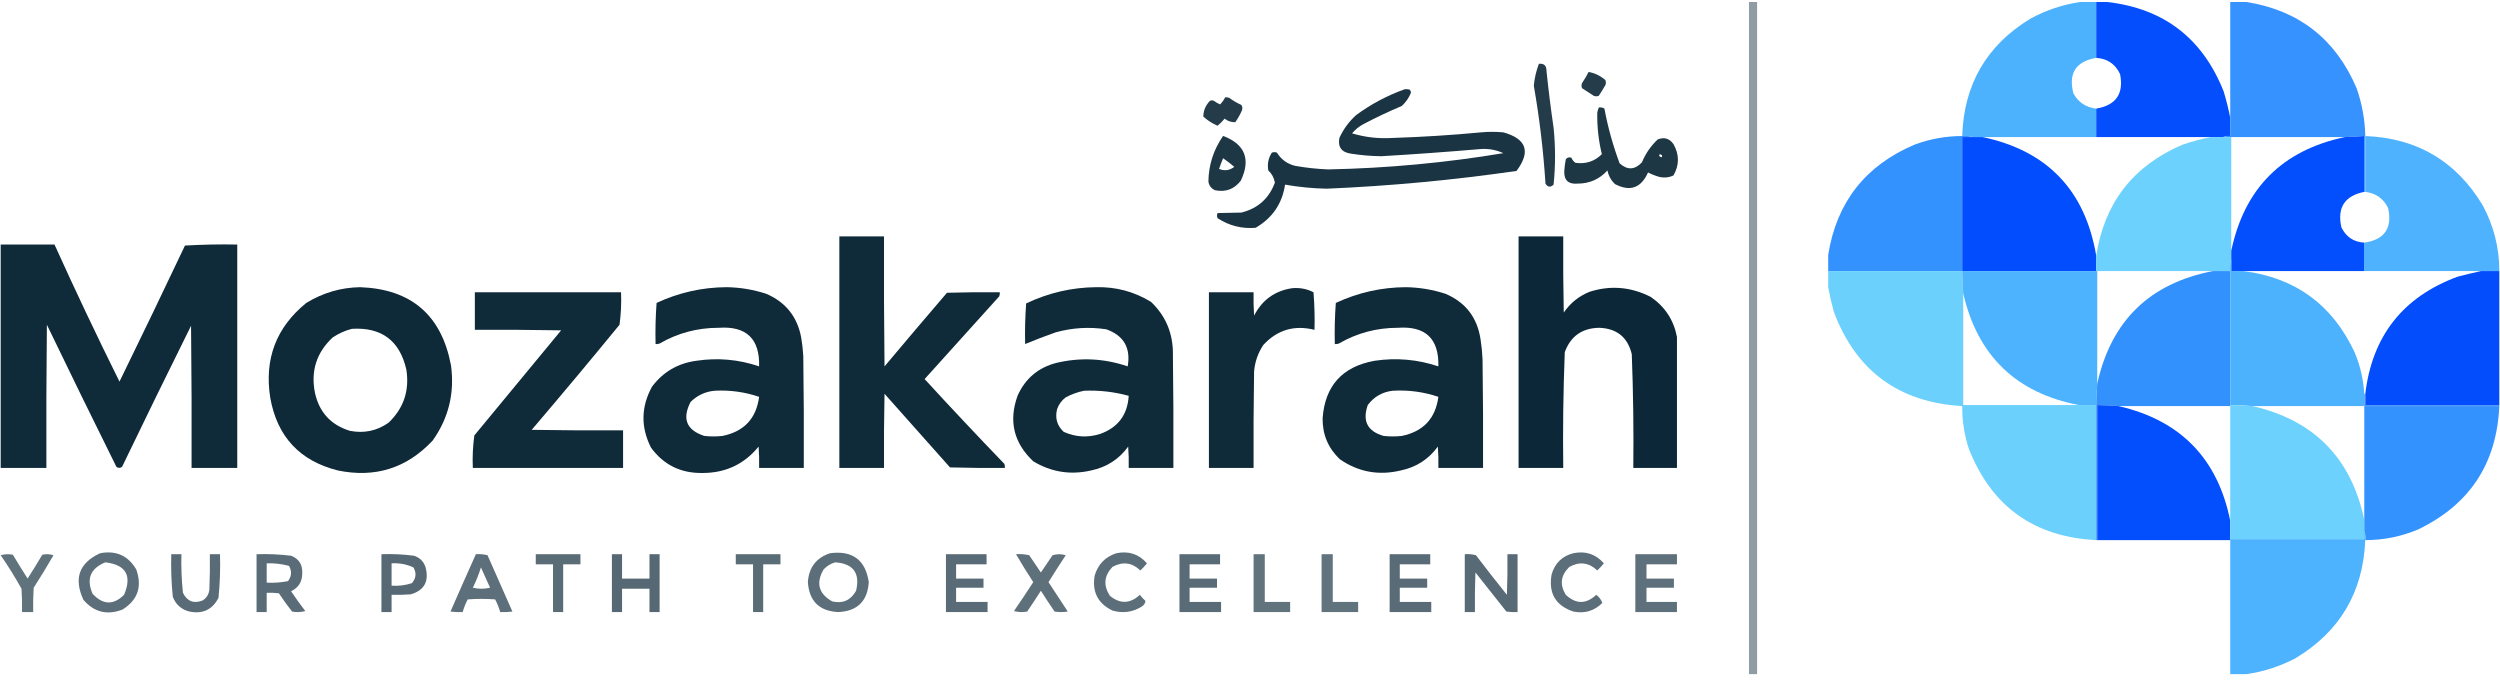 <svg width="305" height="83" viewBox="0 0 305 83" fill="none" xmlns="http://www.w3.org/2000/svg">
<path opacity="0.887" fill-rule="evenodd" clip-rule="evenodd" d="M187.743 7.786C188.371 7.713 188.68 8.002 188.672 8.653C188.912 10.971 189.202 13.284 189.539 15.589C189.775 17.903 189.775 20.215 189.539 22.526C189.147 22.885 188.818 22.844 188.548 22.402C188.291 18.392 187.817 14.408 187.123 10.449C187.212 9.53 187.418 8.642 187.743 7.786Z" fill="#092434"/>
<path opacity="0.879" fill-rule="evenodd" clip-rule="evenodd" d="M193.813 8.776C194.574 8.92 195.256 9.25 195.856 9.767C195.939 9.974 195.939 10.18 195.856 10.386C195.604 10.83 195.335 11.264 195.051 11.687C194.845 11.77 194.639 11.77 194.432 11.687C193.958 11.377 193.482 11.068 193.008 10.758C192.925 10.552 192.925 10.345 193.008 10.139C193.304 9.699 193.572 9.244 193.813 8.776Z" fill="#092434"/>
<path opacity="0.923" fill-rule="evenodd" clip-rule="evenodd" d="M171.393 10.883C171.604 10.863 171.81 10.883 172.012 10.945C172.084 11.055 172.125 11.179 172.136 11.316C171.89 11.931 171.518 12.468 171.021 12.927C169.422 13.602 167.853 14.345 166.314 15.156C165.787 15.44 165.333 15.812 164.952 16.271C166.567 16.753 168.218 16.939 169.907 16.828C173.505 16.714 177.097 16.486 180.683 16.147C181.591 16.064 182.5 16.064 183.408 16.147C186.238 16.935 186.775 18.504 185.018 20.854C177.332 21.967 169.612 22.69 161.855 23.022C160.147 22.986 158.454 22.821 156.777 22.526C156.431 24.845 155.233 26.6 153.185 27.791C151.501 27.931 149.952 27.539 148.54 26.614C148.457 26.407 148.457 26.201 148.54 25.994C149.499 25.975 150.469 25.954 151.45 25.933C153.458 25.431 154.821 24.213 155.538 22.278C155.432 21.695 155.164 21.199 154.733 20.792C154.593 20.01 154.737 19.288 155.166 18.624C155.373 18.542 155.579 18.542 155.786 18.624C156.305 19.463 157.048 20 158.015 20.235C159.348 20.469 160.69 20.614 162.041 20.668C169.21 20.525 176.333 19.864 183.408 18.686C182.506 18.271 181.556 18.106 180.559 18.191C176.558 18.532 172.554 18.821 168.544 19.058C167.298 19.045 166.059 18.942 164.828 18.748C163.674 18.587 163.199 17.947 163.404 16.828C163.893 15.76 164.574 14.831 165.447 14.041C167.276 12.694 169.258 11.641 171.393 10.883Z" fill="#092434"/>
<path opacity="0.889" fill-rule="evenodd" clip-rule="evenodd" d="M149.468 11.874C149.638 11.854 149.803 11.875 149.964 11.936C150.429 12.278 150.925 12.567 151.45 12.803C151.583 13.016 151.604 13.243 151.512 13.484C151.29 13.984 151.022 14.459 150.707 14.908C150.226 14.927 149.793 14.783 149.406 14.475C149.144 14.797 148.855 15.086 148.539 15.342C147.9 15.064 147.322 14.692 146.805 14.227C146.812 13.488 147.081 12.848 147.61 12.307C147.775 12.225 147.94 12.225 148.106 12.307C148.337 12.476 148.585 12.621 148.849 12.741C149.102 12.487 149.309 12.198 149.468 11.874Z" fill="#092434"/>
<path opacity="0.914" fill-rule="evenodd" clip-rule="evenodd" d="M195.054 13.112C195.298 13.082 195.524 13.124 195.735 13.236C196.162 15.521 196.782 17.751 197.593 19.925C198.538 20.777 199.446 20.736 200.318 19.801C200.759 18.732 201.4 17.803 202.238 17.014C203.021 16.697 203.661 16.882 204.158 17.571C204.891 18.863 204.891 20.142 204.158 21.411C203.629 21.658 203.072 21.72 202.486 21.597C201.989 21.459 201.515 21.273 201.061 21.04C200.213 22.941 198.871 23.416 197.036 22.464C196.549 22.007 196.239 21.45 196.107 20.792C195.143 21.864 193.925 22.401 192.453 22.402C191.327 22.494 190.79 21.978 190.842 20.854C190.871 20.375 190.933 19.9 191.028 19.429C191.21 19.203 191.437 19.141 191.709 19.244C191.816 19.5 191.982 19.706 192.205 19.863C193.467 20.041 194.541 19.69 195.425 18.81C195.02 17.137 194.835 15.444 194.868 13.731C194.911 13.515 194.973 13.309 195.054 13.112ZM202.486 18.81C202.752 18.862 202.834 18.985 202.734 19.182C202.44 19.133 202.357 19.009 202.486 18.81Z" fill="#092434"/>
<path opacity="0.914" fill-rule="evenodd" clip-rule="evenodd" d="M149.221 16.58C151.891 17.599 152.614 19.416 151.388 22.03C150.584 23.083 149.531 23.475 148.23 23.207C147.771 22.997 147.502 22.646 147.425 22.154C147.454 20.113 148.053 18.255 149.221 16.58ZM149.221 19.305C149.69 19.63 150.144 19.98 150.583 20.358C150.002 20.797 149.382 20.88 148.725 20.606C148.873 20.166 149.038 19.733 149.221 19.305Z" fill="#092434"/>
<path opacity="0.971" fill-rule="evenodd" clip-rule="evenodd" d="M102.4 28.843C104.217 28.843 106.033 28.843 107.85 28.843C107.829 34.128 107.85 39.413 107.912 44.698C110.436 41.693 112.975 38.7 115.53 35.718C117.676 35.656 119.823 35.635 121.971 35.656C121.99 35.826 121.969 35.991 121.909 36.151C118.874 39.516 115.839 42.881 112.804 46.246C116 49.731 119.242 53.179 122.528 56.589C122.589 56.749 122.61 56.915 122.59 57.085C120.36 57.105 118.131 57.085 115.901 57.023C113.238 54.029 110.575 51.036 107.912 48.042C107.85 51.056 107.829 54.07 107.85 57.085C106.033 57.085 104.217 57.085 102.4 57.085C102.4 47.671 102.4 38.257 102.4 28.843Z" fill="#092434"/>
<path opacity="0.981" fill-rule="evenodd" clip-rule="evenodd" d="M204.589 41.106C204.589 46.432 204.589 51.758 204.589 57.085C202.814 57.085 201.038 57.085 199.263 57.085C199.316 52.458 199.254 47.833 199.077 43.212C198.579 41.146 197.258 40.073 195.114 39.991C193.019 40.024 191.614 41.015 190.902 42.964C190.719 47.665 190.657 52.372 190.716 57.085C188.899 57.085 187.083 57.085 185.266 57.085C185.266 47.671 185.266 38.257 185.266 28.843C187.083 28.843 188.899 28.843 190.716 28.843C190.695 31.94 190.716 35.037 190.778 38.133C191.568 36.973 192.621 36.126 193.937 35.594C196.486 34.788 198.963 34.994 201.369 36.213C203.118 37.404 204.191 39.034 204.589 41.106Z" fill="#092434"/>
<path opacity="0.971" fill-rule="evenodd" clip-rule="evenodd" d="M0.084 29.834C2.273 29.834 4.461 29.834 6.649 29.834C9.19 35.453 11.833 41.027 14.577 46.556C17.272 41.042 19.935 35.51 22.566 29.958C24.683 29.835 26.81 29.794 28.945 29.834C28.945 38.917 28.945 48.001 28.945 57.085C27.087 57.085 25.23 57.085 23.372 57.085C23.392 51.304 23.372 45.524 23.309 39.743C20.468 45.467 17.66 51.206 14.887 56.961C14.662 57.117 14.434 57.117 14.205 56.961C11.343 51.196 8.515 45.415 5.72 39.62C5.658 45.441 5.638 51.263 5.658 57.085C3.8 57.085 1.942 57.085 0.084 57.085C0.084 48.001 0.084 38.917 0.084 29.834Z" fill="#092434"/>
<path opacity="0.973" fill-rule="evenodd" clip-rule="evenodd" d="M43.935 35.037C50.171 35.266 53.866 38.445 55.021 44.574C55.48 47.94 54.737 50.995 52.791 53.74C49.635 57.118 45.774 58.336 41.209 57.395C36.565 56.222 33.818 53.27 32.972 48.538C32.224 43.8 33.69 39.94 37.37 36.957C39.397 35.717 41.586 35.077 43.935 35.037ZM42.944 40.115C46.549 39.902 48.759 41.554 49.571 45.07C49.979 47.632 49.256 49.8 47.403 51.573C45.986 52.566 44.416 52.897 42.696 52.564C40.372 51.851 38.948 50.302 38.422 47.919C37.896 45.255 38.618 43.005 40.59 41.168C41.327 40.675 42.111 40.324 42.944 40.115Z" fill="#092434"/>
<path opacity="0.97" fill-rule="evenodd" clip-rule="evenodd" d="M88.649 35.037C90.294 35.063 91.904 35.331 93.48 35.842C95.865 36.865 97.289 38.661 97.754 41.23C97.877 41.968 97.959 42.712 98.001 43.46C98.063 48.001 98.084 52.543 98.063 57.085C96.246 57.085 94.43 57.085 92.613 57.085C92.634 56.217 92.613 55.35 92.551 54.484C90.808 56.622 88.538 57.696 85.738 57.704C83.073 57.755 80.967 56.722 79.421 54.608C78.159 52.113 78.2 49.636 79.545 47.176C80.891 45.377 82.688 44.324 84.933 44.017C87.553 43.62 90.113 43.847 92.613 44.698C92.701 41.318 91.049 39.749 87.658 39.991C85.087 39.989 82.691 40.629 80.474 41.911C80.314 41.972 80.148 41.993 79.979 41.973C79.939 40.291 79.98 38.619 80.103 36.957C82.826 35.69 85.675 35.05 88.649 35.037ZM87.163 47.671C89.033 47.567 90.85 47.815 92.613 48.414C92.266 51.053 90.78 52.642 88.154 53.183C87.411 53.266 86.667 53.266 85.924 53.183C83.748 52.472 83.191 51.089 84.252 49.034C85.071 48.232 86.042 47.778 87.163 47.671Z" fill="#092434"/>
<path opacity="0.971" fill-rule="evenodd" clip-rule="evenodd" d="M133.738 35.037C136.152 34.98 138.382 35.578 140.427 36.833C142.101 38.424 142.989 40.385 143.09 42.717C143.152 47.506 143.173 52.295 143.152 57.085C141.335 57.085 139.519 57.085 137.702 57.085C137.723 56.217 137.702 55.35 137.64 54.484C136.518 56.027 135.01 56.998 133.119 57.395C130.611 57.974 128.257 57.603 126.059 56.28C123.675 54.033 123.035 51.37 124.139 48.291C125.074 46.181 126.663 44.839 128.907 44.265C131.842 43.579 134.732 43.723 137.578 44.699C137.971 42.447 137.104 40.94 134.977 40.177C132.886 39.856 130.822 39.98 128.784 40.549C127.525 40.993 126.286 41.468 125.068 41.973C125.027 40.32 125.068 38.668 125.191 37.019C127.909 35.724 130.758 35.063 133.738 35.037ZM132.252 47.671C134.104 47.593 135.921 47.8 137.702 48.291C137.566 50.595 136.409 52.144 134.234 52.936C132.708 53.42 131.221 53.337 129.775 52.688C128.958 51.932 128.689 51.003 128.969 49.901C129.178 49.321 129.528 48.846 130.022 48.476C130.741 48.093 131.484 47.824 132.252 47.671Z" fill="#092434"/>
<path opacity="0.97" fill-rule="evenodd" clip-rule="evenodd" d="M171.517 35.037C173.162 35.063 174.772 35.331 176.348 35.842C178.787 36.879 180.211 38.716 180.621 41.354C180.75 42.175 180.833 43 180.869 43.831C180.931 48.249 180.952 52.667 180.931 57.085C179.114 57.085 177.298 57.085 175.481 57.085C175.502 56.217 175.481 55.35 175.419 54.484C174.288 56.03 172.782 57 170.897 57.395C168.205 58.043 165.727 57.589 163.465 56.032C162.034 54.673 161.331 53.001 161.36 51.016C161.653 47.067 163.759 44.734 167.677 44.017C170.336 43.617 172.938 43.844 175.481 44.698C175.565 41.314 173.912 39.745 170.526 39.991C167.954 39.989 165.559 40.629 163.342 41.911C163.182 41.972 163.016 41.993 162.846 41.973C162.806 40.291 162.847 38.619 162.97 36.957C165.694 35.69 168.543 35.05 171.517 35.037ZM169.907 47.671C171.818 47.557 173.676 47.805 175.481 48.414C175.134 51.053 173.647 52.642 171.021 53.183C170.278 53.266 169.535 53.266 168.792 53.183C166.823 52.612 166.183 51.353 166.872 49.405C167.64 48.392 168.651 47.814 169.907 47.671Z" fill="#092434"/>
<path opacity="0.969" fill-rule="evenodd" clip-rule="evenodd" d="M157.644 35.16C158.567 35.075 159.434 35.24 160.246 35.656C160.369 37.181 160.41 38.709 160.369 40.239C157.907 39.622 155.821 40.241 154.114 42.097C153.473 43.074 153.101 44.147 152.999 45.317C152.937 49.24 152.916 53.162 152.937 57.085C151.12 57.085 149.304 57.085 147.487 57.085C147.487 49.942 147.487 42.799 147.487 35.656C149.304 35.656 151.12 35.656 152.937 35.656C152.916 36.606 152.937 37.556 152.999 38.505C153.983 36.591 155.531 35.476 157.644 35.16Z" fill="#092434"/>
<path opacity="0.969" fill-rule="evenodd" clip-rule="evenodd" d="M57.931 35.656C63.877 35.656 69.822 35.656 75.768 35.656C75.823 36.99 75.761 38.311 75.582 39.62C72.054 43.928 68.483 48.201 64.867 52.44C68.583 52.502 72.299 52.523 76.016 52.502C76.016 54.03 76.016 55.557 76.016 57.085C69.905 57.085 63.794 57.085 57.683 57.085C57.627 55.751 57.689 54.43 57.869 53.121C61.399 48.848 64.929 44.574 68.46 40.301C64.95 40.239 61.441 40.218 57.931 40.239C57.931 38.711 57.931 37.184 57.931 35.656Z" fill="#092434"/>
<path opacity="0.658" fill-rule="evenodd" clip-rule="evenodd" d="M12.225 67.49C14.171 67.131 15.636 67.792 16.622 69.471C17.369 71.565 16.812 73.195 14.95 74.364C13.073 75.087 11.484 74.695 10.181 73.187C8.967 70.571 9.649 68.672 12.225 67.49ZM12.844 68.604C15.367 68.901 16.131 70.222 15.136 72.568C13.839 73.847 12.559 73.806 11.296 72.444C10.508 70.635 11.024 69.355 12.844 68.604Z" fill="#092434"/>
<path opacity="0.659" fill-rule="evenodd" clip-rule="evenodd" d="M101.285 67.489C104.02 67.141 105.589 68.318 105.992 71.02C105.836 73.344 104.597 74.562 102.276 74.674C99.957 74.56 98.718 73.342 98.56 71.02C98.685 69.215 99.593 68.038 101.285 67.489ZM101.904 68.604C104.105 68.763 104.952 69.919 104.443 72.073C103.786 73.238 102.814 73.672 101.532 73.373C99.869 72.429 99.518 71.128 100.48 69.471C100.883 69.042 101.359 68.753 101.904 68.604Z" fill="#092434"/>
<path opacity="0.659" fill-rule="evenodd" clip-rule="evenodd" d="M136.214 67.49C137.71 67.189 138.948 67.602 139.931 68.728C139.685 69.036 139.416 69.325 139.125 69.595C138.102 68.624 136.966 68.479 135.719 69.162C134.691 70.251 134.587 71.427 135.409 72.692C136.658 73.707 137.876 73.666 139.063 72.568C139.268 72.834 139.494 73.082 139.745 73.311C139.72 73.589 139.576 73.816 139.311 73.993C138.196 74.689 136.999 74.854 135.719 74.488C133.934 73.622 133.212 72.198 133.551 70.215C133.966 68.829 134.854 67.921 136.214 67.49Z" fill="#092434"/>
<path opacity="0.659" fill-rule="evenodd" clip-rule="evenodd" d="M191.956 67.49C193.451 67.189 194.69 67.602 195.672 68.728C195.427 69.036 195.158 69.325 194.867 69.595C193.844 68.624 192.708 68.479 191.461 69.162C190.405 70.184 190.262 71.32 191.027 72.568C192.266 73.724 193.504 73.724 194.743 72.568C195.106 72.844 195.354 73.174 195.486 73.559C194.505 74.533 193.329 74.884 191.956 74.612C189.786 73.886 188.898 72.379 189.293 70.091C189.693 68.707 190.58 67.84 191.956 67.49Z" fill="#092434"/>
<path opacity="0.642" fill-rule="evenodd" clip-rule="evenodd" d="M0.084 67.738C0.557 67.596 1.052 67.575 1.571 67.676C2.154 68.656 2.753 69.627 3.367 70.587C3.981 69.627 4.58 68.656 5.163 67.676C5.623 67.574 6.077 67.594 6.526 67.738C5.752 69.08 4.946 70.401 4.11 71.701C4.048 72.692 4.028 73.683 4.048 74.674C3.594 74.674 3.14 74.674 2.686 74.674C2.706 73.724 2.686 72.774 2.624 71.825C1.836 70.413 0.99 69.051 0.084 67.738Z" fill="#092434"/>
<path opacity="0.675" fill-rule="evenodd" clip-rule="evenodd" d="M20.896 67.614C21.308 67.614 21.722 67.614 22.135 67.614C22.091 69.188 22.153 70.757 22.32 72.321C22.834 73.372 23.64 73.682 24.736 73.25C25.208 72.942 25.477 72.509 25.541 71.949C25.603 70.504 25.624 69.059 25.603 67.614C26.015 67.614 26.429 67.614 26.841 67.614C26.895 69.396 26.833 71.172 26.656 72.94C25.915 74.373 24.738 74.931 23.125 74.612C22.138 74.369 21.457 73.77 21.082 72.816C20.905 71.089 20.843 69.355 20.896 67.614Z" fill="#092434"/>
<path opacity="0.671" fill-rule="evenodd" clip-rule="evenodd" d="M31.299 67.614C32.71 67.566 34.114 67.628 35.511 67.799C36.461 68.169 36.914 68.871 36.873 69.905C36.891 70.945 36.436 71.688 35.511 72.135C36.065 72.957 36.643 73.762 37.245 74.55C36.712 74.694 36.176 74.715 35.635 74.612C35.067 73.891 34.531 73.147 34.024 72.382C33.53 72.32 33.035 72.3 32.538 72.32C32.538 73.105 32.538 73.889 32.538 74.674C32.126 74.674 31.712 74.674 31.299 74.674C31.299 72.32 31.299 69.967 31.299 67.614ZM32.538 68.728C33.463 68.695 34.371 68.799 35.263 69.038C35.622 69.688 35.58 70.307 35.139 70.896C34.283 71.067 33.416 71.129 32.538 71.082C32.538 70.297 32.538 69.513 32.538 68.728Z" fill="#092434"/>
<path opacity="0.681" fill-rule="evenodd" clip-rule="evenodd" d="M46.535 67.613C47.864 67.564 49.186 67.625 50.499 67.799C51.221 68.026 51.697 68.501 51.923 69.224C52.364 70.925 51.765 72.019 50.127 72.506C49.344 72.568 48.559 72.589 47.774 72.568C47.774 73.27 47.774 73.972 47.774 74.674C47.361 74.674 46.948 74.674 46.535 74.674C46.535 72.32 46.535 69.967 46.535 67.613ZM47.774 68.728C48.712 68.67 49.6 68.835 50.437 69.224C50.831 69.901 50.769 70.541 50.251 71.144C49.45 71.407 48.624 71.51 47.774 71.453C47.774 70.545 47.774 69.636 47.774 68.728Z" fill="#092434"/>
<path opacity="0.655" fill-rule="evenodd" clip-rule="evenodd" d="M58.055 67.614C58.543 67.577 59.017 67.619 59.479 67.738C60.491 70.031 61.503 72.323 62.514 74.612C62.02 74.674 61.524 74.695 61.028 74.674C60.874 74.139 60.667 73.623 60.408 73.126C59.293 73.043 58.179 73.043 57.064 73.126C56.805 73.623 56.598 74.139 56.444 74.674C55.948 74.695 55.452 74.674 54.958 74.612C55.979 72.273 57.011 69.94 58.055 67.614ZM58.674 69.224C59.043 70.037 59.415 70.863 59.789 71.701C59.087 71.866 58.385 71.866 57.683 71.701C58.084 70.9 58.415 70.074 58.674 69.224Z" fill="#092434"/>
<path opacity="0.67" fill-rule="evenodd" clip-rule="evenodd" d="M65.363 67.614C67.18 67.614 68.996 67.614 70.813 67.614C70.813 68.026 70.813 68.439 70.813 68.852C70.111 68.852 69.409 68.852 68.707 68.852C68.707 70.793 68.707 72.733 68.707 74.674C68.295 74.674 67.881 74.674 67.469 74.674C67.469 72.733 67.469 70.793 67.469 68.852C66.766 68.852 66.065 68.852 65.363 68.852C65.363 68.439 65.363 68.026 65.363 67.614Z" fill="#092434"/>
<path opacity="0.685" fill-rule="evenodd" clip-rule="evenodd" d="M74.652 67.614C75.064 67.614 75.478 67.614 75.891 67.614C75.891 68.605 75.891 69.596 75.891 70.587C77.005 70.587 78.12 70.587 79.235 70.587C79.235 69.596 79.235 68.605 79.235 67.614C79.647 67.614 80.061 67.614 80.474 67.614C80.474 69.967 80.474 72.321 80.474 74.674C80.061 74.674 79.647 74.674 79.235 74.674C79.235 73.724 79.235 72.775 79.235 71.825C78.12 71.825 77.005 71.825 75.891 71.825C75.891 72.775 75.891 73.724 75.891 74.674C75.478 74.674 75.064 74.674 74.652 74.674C74.652 72.321 74.652 69.967 74.652 67.614Z" fill="#092434"/>
<path opacity="0.67" fill-rule="evenodd" clip-rule="evenodd" d="M89.765 67.614C91.582 67.614 93.398 67.614 95.216 67.614C95.216 68.026 95.216 68.439 95.216 68.852C94.513 68.852 93.812 68.852 93.11 68.852C93.11 70.793 93.11 72.733 93.11 74.674C92.697 74.674 92.284 74.674 91.871 74.674C91.871 72.733 91.871 70.793 91.871 68.852C91.169 68.852 90.468 68.852 89.765 68.852C89.765 68.439 89.765 68.026 89.765 67.614Z" fill="#092434"/>
<path opacity="0.674" fill-rule="evenodd" clip-rule="evenodd" d="M115.405 67.614C117.056 67.614 118.709 67.614 120.36 67.614C120.36 68.026 120.36 68.439 120.36 68.852C119.121 68.852 117.882 68.852 116.644 68.852C116.644 69.43 116.644 70.008 116.644 70.587C117.759 70.587 118.873 70.587 119.988 70.587C119.988 70.958 119.988 71.33 119.988 71.701C118.873 71.701 117.759 71.701 116.644 71.701C116.644 72.279 116.644 72.857 116.644 73.435C117.923 73.435 119.204 73.435 120.484 73.435C120.484 73.848 120.484 74.261 120.484 74.674C118.79 74.674 117.098 74.674 115.405 74.674C115.405 72.321 115.405 69.967 115.405 67.614Z" fill="#092434"/>
<path opacity="0.649" fill-rule="evenodd" clip-rule="evenodd" d="M123.952 67.613C124.494 67.573 125.032 67.614 125.562 67.737C126.037 68.439 126.512 69.141 126.987 69.843C127.461 69.141 127.937 68.439 128.411 67.737C128.947 67.572 129.485 67.572 130.021 67.737C129.303 68.823 128.602 69.917 127.916 71.019C128.698 72.216 129.483 73.413 130.269 74.612C129.733 74.694 129.195 74.694 128.659 74.612C128.087 73.776 127.529 72.929 126.987 72.072C126.444 72.929 125.887 73.776 125.314 74.612C124.773 74.714 124.237 74.694 123.704 74.55C124.504 73.384 125.288 72.207 126.058 71.019C125.324 69.896 124.622 68.761 123.952 67.613Z" fill="#092434"/>
<path opacity="0.674" fill-rule="evenodd" clip-rule="evenodd" d="M143.893 67.614C145.544 67.614 147.196 67.614 148.848 67.614C148.848 68.026 148.848 68.439 148.848 68.852C147.609 68.852 146.37 68.852 145.131 68.852C145.131 69.43 145.131 70.008 145.131 70.587C146.246 70.587 147.361 70.587 148.476 70.587C148.476 70.958 148.476 71.33 148.476 71.701C147.361 71.701 146.246 71.701 145.131 71.701C145.131 72.279 145.131 72.857 145.131 73.435C146.411 73.435 147.692 73.435 148.971 73.435C148.971 73.848 148.971 74.261 148.971 74.674C147.278 74.674 145.586 74.674 143.893 74.674C143.893 72.321 143.893 69.967 143.893 67.614Z" fill="#092434"/>
<path opacity="0.64" fill-rule="evenodd" clip-rule="evenodd" d="M152.938 67.614C153.393 67.614 153.846 67.614 154.301 67.614C154.301 69.554 154.301 71.495 154.301 73.435C155.332 73.435 156.365 73.435 157.397 73.435C157.397 73.848 157.397 74.261 157.397 74.674C155.911 74.674 154.424 74.674 152.938 74.674C152.938 72.321 152.938 69.967 152.938 67.614Z" fill="#092434"/>
<path opacity="0.64" fill-rule="evenodd" clip-rule="evenodd" d="M161.234 67.614C161.689 67.614 162.142 67.614 162.597 67.614C162.597 69.554 162.597 71.495 162.597 73.435C163.629 73.435 164.662 73.435 165.694 73.435C165.694 73.848 165.694 74.261 165.694 74.674C164.207 74.674 162.721 74.674 161.234 74.674C161.234 72.321 161.234 69.967 161.234 67.614Z" fill="#092434"/>
<path opacity="0.674" fill-rule="evenodd" clip-rule="evenodd" d="M169.535 67.614C171.186 67.614 172.839 67.614 174.49 67.614C174.49 68.026 174.49 68.439 174.49 68.852C173.251 68.852 172.012 68.852 170.774 68.852C170.774 69.43 170.774 70.008 170.774 70.587C171.889 70.587 173.003 70.587 174.118 70.587C174.118 70.958 174.118 71.33 174.118 71.701C173.003 71.701 171.889 71.701 170.774 71.701C170.774 72.279 170.774 72.857 170.774 73.435C172.053 73.435 173.334 73.435 174.614 73.435C174.614 73.848 174.614 74.261 174.614 74.674C172.92 74.674 171.228 74.674 169.535 74.674C169.535 72.321 169.535 69.967 169.535 67.614Z" fill="#092434"/>
<path opacity="0.678" fill-rule="evenodd" clip-rule="evenodd" d="M178.702 67.614C179.164 67.574 179.618 67.615 180.065 67.737C181.301 69.365 182.56 70.976 183.843 72.568C183.905 70.917 183.926 69.266 183.905 67.614C184.317 67.614 184.731 67.614 185.143 67.614C185.143 69.967 185.143 72.321 185.143 74.674C184.688 74.695 184.233 74.674 183.781 74.612C182.521 73.022 181.263 71.433 180.003 69.843C179.941 71.453 179.92 73.063 179.941 74.674C179.529 74.674 179.115 74.674 178.702 74.674C178.702 72.321 178.702 69.967 178.702 67.614Z" fill="#092434"/>
<path opacity="0.652" fill-rule="evenodd" clip-rule="evenodd" d="M204.589 67.614C204.589 68.026 204.589 68.439 204.589 68.852C203.351 68.852 202.112 68.852 200.873 68.852C200.873 69.43 200.873 70.008 200.873 70.587C201.988 70.587 203.103 70.587 204.218 70.587C204.218 70.958 204.218 71.33 204.218 71.701C203.103 71.701 201.988 71.701 200.873 71.701C200.873 72.279 200.873 72.857 200.873 73.435C202.112 73.435 203.351 73.435 204.589 73.435C204.589 73.848 204.589 74.261 204.589 74.674C202.896 74.674 201.204 74.674 199.511 74.674C199.511 72.321 199.511 69.967 199.511 67.614C201.204 67.614 202.896 67.614 204.589 67.614Z" fill="#092434"/>
<path opacity="0.45" fill-rule="evenodd" clip-rule="evenodd" d="M213.377 0.245C213.707 0.245 214.038 0.245 214.368 0.245C214.368 27.579 214.368 54.912 214.368 82.245C214.038 82.245 213.707 82.245 213.377 82.245C213.377 54.912 213.377 27.579 213.377 0.245Z" fill="#092434"/>
<path opacity="0.982" fill-rule="evenodd" clip-rule="evenodd" d="M253.758 0.245C254.419 0.245 255.08 0.245 255.74 0.245C255.74 2.516 255.74 4.787 255.74 7.058C253.252 7.493 252.323 8.938 252.953 11.393C253.561 12.492 254.49 13.111 255.74 13.251C255.74 14.407 255.74 15.563 255.74 16.72C251.116 16.72 246.492 16.72 241.867 16.72C241.496 16.72 241.124 16.72 240.752 16.72C240.324 16.598 239.869 16.557 239.39 16.596C239.59 10.31 242.356 5.541 247.689 2.289C249.607 1.245 251.63 0.564 253.758 0.245Z" fill="#4BB1FE"/>
<path opacity="0.981" fill-rule="evenodd" clip-rule="evenodd" d="M255.739 0.245C256.193 0.245 256.647 0.245 257.101 0.245C263.99 1.041 268.717 4.675 271.284 11.146C271.61 12.222 271.878 13.295 272.089 14.366C272.089 15.109 272.089 15.852 272.089 16.596C271.772 16.558 271.483 16.6 271.222 16.72C270.726 16.72 270.231 16.72 269.736 16.72C265.07 16.72 260.404 16.72 255.739 16.72C255.739 15.563 255.739 14.407 255.739 13.251C258.152 12.841 259.123 11.437 258.649 9.04C258.068 7.81 257.098 7.149 255.739 7.058C255.739 4.787 255.739 2.516 255.739 0.245Z" fill="#014CFD"/>
<path opacity="0.982" fill-rule="evenodd" clip-rule="evenodd" d="M272.09 0.245C272.75 0.245 273.411 0.245 274.072 0.245C280.484 1.268 284.964 4.778 287.511 10.774C288.17 12.658 288.521 14.599 288.564 16.596C288.564 18.866 288.564 21.137 288.564 23.408C288.523 23.408 288.481 23.408 288.44 23.408C288.44 21.137 288.44 18.866 288.44 16.596C287.657 16.659 286.873 16.701 286.087 16.72C281.462 16.72 276.838 16.72 272.214 16.72C271.883 16.72 271.553 16.72 271.223 16.72C271.484 16.6 271.773 16.558 272.09 16.596C272.09 15.852 272.09 15.109 272.09 14.366C272.09 9.659 272.09 4.952 272.09 0.245Z" fill="#3291FE"/>
<path opacity="0.992" fill-rule="evenodd" clip-rule="evenodd" d="M239.39 16.595C239.869 16.556 240.324 16.598 240.753 16.719C240.298 16.719 239.844 16.719 239.39 16.719C239.39 22.169 239.39 27.62 239.39 33.07C233.94 33.07 228.49 33.07 223.04 33.07C223.04 32.409 223.04 31.748 223.04 31.088C224.067 24.671 227.577 20.191 233.568 17.648C235.447 16.95 237.387 16.599 239.39 16.595Z" fill="#3291FE"/>
<path opacity="0.984" fill-rule="evenodd" clip-rule="evenodd" d="M288.566 16.596C294.868 16.845 299.637 19.652 302.873 25.019C304.233 27.529 304.915 30.213 304.917 33.07C304.174 33.07 303.43 33.07 302.687 33.07C297.939 33.07 293.191 33.07 288.442 33.07C288.442 31.914 288.442 30.758 288.442 29.602C290.913 29.245 291.883 27.842 291.353 25.39C290.789 24.229 289.86 23.568 288.566 23.409C288.566 21.138 288.566 18.867 288.566 16.596Z" fill="#4BB1FE"/>
<path opacity="0.99" fill-rule="evenodd" clip-rule="evenodd" d="M240.752 16.72C241.124 16.72 241.496 16.72 241.867 16.72C249.77 18.388 254.394 23.219 255.74 31.212C255.74 31.831 255.74 32.451 255.74 33.07C250.29 33.07 244.84 33.07 239.39 33.07C239.39 27.62 239.39 22.17 239.39 16.72C239.844 16.72 240.298 16.72 240.752 16.72Z" fill="#014CFD"/>
<path opacity="0.984" fill-rule="evenodd" clip-rule="evenodd" d="M269.736 16.72C270.231 16.72 270.726 16.72 271.222 16.72C271.552 16.72 271.882 16.72 272.213 16.72C272.213 21.344 272.213 25.968 272.213 30.593C272.213 30.923 272.213 31.253 272.213 31.584C272.091 32.054 272.05 32.55 272.089 33.07C271.387 33.07 270.685 33.07 269.983 33.07C265.276 33.07 260.569 33.07 255.862 33.07C255.821 33.07 255.78 33.07 255.739 33.07C255.739 32.451 255.739 31.831 255.739 31.212C256.733 24.745 260.243 20.224 266.267 17.649C267.419 17.258 268.575 16.948 269.736 16.72Z" fill="#6BD0FD"/>
<path opacity="0.986" fill-rule="evenodd" clip-rule="evenodd" d="M288.44 23.409C286.041 23.891 285.112 25.336 285.653 27.744C286.221 28.905 287.15 29.525 288.44 29.602C288.44 30.758 288.44 31.914 288.44 33.07C283.527 33.07 278.614 33.07 273.7 33.07C273.205 33.07 272.709 33.07 272.214 33.07C272.214 32.575 272.214 32.079 272.214 31.584C272.214 31.253 272.214 30.923 272.214 30.593C273.824 22.954 278.448 18.33 286.087 16.72C286.873 16.701 287.657 16.66 288.44 16.596C288.44 18.867 288.44 21.138 288.44 23.409Z" fill="#014CFD"/>
<path opacity="0.986" fill-rule="evenodd" clip-rule="evenodd" d="M223.04 33.07C228.49 33.07 233.94 33.07 239.39 33.07C239.396 33.98 239.437 34.889 239.514 35.795C239.514 40.337 239.514 44.879 239.514 49.42C244.221 49.42 248.928 49.42 253.635 49.42C254.337 49.42 255.039 49.42 255.74 49.42C255.74 54.912 255.74 60.403 255.74 65.895C248.152 65.509 242.971 61.793 240.195 54.747C239.645 53.055 239.377 51.321 239.39 49.544C231.655 49.093 226.431 45.254 223.721 38.025C223.452 37.026 223.225 36.035 223.04 35.052C223.04 34.391 223.04 33.73 223.04 33.07Z" fill="#6BD0FD"/>
<path opacity="0.985" fill-rule="evenodd" clip-rule="evenodd" d="M239.39 33.07C244.84 33.07 250.29 33.07 255.74 33.07C255.782 33.07 255.823 33.07 255.864 33.07C255.864 37.653 255.864 42.236 255.864 46.819C255.791 47.684 255.75 48.551 255.74 49.42C255.038 49.42 254.337 49.42 253.635 49.42C245.971 47.95 241.264 43.408 239.514 35.795C239.437 34.889 239.396 33.98 239.39 33.07Z" fill="#4CB2FE"/>
<path opacity="0.985" fill-rule="evenodd" clip-rule="evenodd" d="M269.983 33.07C270.685 33.07 271.387 33.07 272.089 33.07C272.089 38.52 272.089 43.97 272.089 49.42C272.089 49.462 272.089 49.503 272.089 49.544C267.547 49.544 263.005 49.544 258.464 49.544C257.598 49.471 256.731 49.43 255.862 49.42C255.862 54.912 255.862 60.403 255.862 65.895C255.821 65.895 255.78 65.895 255.739 65.895C255.739 60.403 255.739 54.912 255.739 49.42C255.748 48.551 255.789 47.684 255.862 46.819C257.554 39.141 262.26 34.558 269.983 33.07Z" fill="#3190FE"/>
<path opacity="0.985" fill-rule="evenodd" clip-rule="evenodd" d="M272.213 31.583C272.213 32.079 272.213 32.574 272.213 33.07C272.708 33.07 273.204 33.07 273.699 33.07C280.038 33.876 284.56 37.179 287.263 42.979C287.948 44.605 288.34 46.298 288.439 48.058C288.439 48.553 288.439 49.048 288.439 49.544C283.897 49.544 279.356 49.544 274.814 49.544C273.908 49.467 272.999 49.426 272.089 49.42C272.089 43.97 272.089 38.52 272.089 33.07C272.05 32.549 272.091 32.054 272.213 31.583Z" fill="#4BB1FE"/>
<path opacity="0.988" fill-rule="evenodd" clip-rule="evenodd" d="M302.685 33.07C303.428 33.07 304.171 33.07 304.915 33.07C304.915 38.52 304.915 43.971 304.915 49.421C299.465 49.421 294.014 49.421 288.564 49.421C288.564 48.966 288.564 48.512 288.564 48.058C289.406 40.984 293.163 36.215 299.836 33.752C300.797 33.501 301.747 33.274 302.685 33.07Z" fill="#014BFD"/>
<path opacity="0.987" fill-rule="evenodd" clip-rule="evenodd" d="M258.464 49.544C266.021 51.279 270.563 55.945 272.09 63.541C272.09 64.285 272.09 65.028 272.09 65.771C272.09 65.812 272.09 65.854 272.09 65.895C266.681 65.895 261.272 65.895 255.863 65.895C255.863 60.404 255.863 54.912 255.863 49.42C256.732 49.43 257.599 49.471 258.464 49.544Z" fill="#014CFD"/>
<path opacity="0.841" fill-rule="evenodd" clip-rule="evenodd" d="M288.442 48.058C288.484 48.058 288.525 48.058 288.566 48.058C288.566 48.512 288.566 48.966 288.566 49.42C294.016 49.42 299.467 49.42 304.917 49.42C304.917 49.462 304.917 49.503 304.917 49.544C299.425 49.544 293.934 49.544 288.442 49.544C288.442 49.049 288.442 48.553 288.442 48.058Z" fill="#2680FD"/>
<path opacity="0.988" fill-rule="evenodd" clip-rule="evenodd" d="M272.089 49.42C272.999 49.427 273.908 49.468 274.814 49.544C282.315 51.265 286.857 55.889 288.44 63.417C288.44 63.872 288.44 64.326 288.44 64.78C288.44 65.11 288.44 65.441 288.44 65.771C282.989 65.771 277.539 65.771 272.089 65.771C272.089 65.028 272.089 64.285 272.089 63.541C272.089 58.876 272.089 54.21 272.089 49.544C272.089 49.503 272.089 49.462 272.089 49.42Z" fill="#6BD0FD"/>
<path opacity="0.987" fill-rule="evenodd" clip-rule="evenodd" d="M288.442 49.544C293.934 49.544 299.425 49.544 304.917 49.544C304.605 56.552 301.302 61.568 295.007 64.594C292.948 65.46 290.801 65.894 288.566 65.895C288.605 65.497 288.563 65.125 288.442 64.78C288.442 64.326 288.442 63.872 288.442 63.417C288.442 58.793 288.442 54.169 288.442 49.544Z" fill="#3291FE"/>
<path opacity="0.988" fill-rule="evenodd" clip-rule="evenodd" d="M288.44 64.78C288.561 65.125 288.602 65.497 288.563 65.895C288.302 72.263 285.453 77.074 280.017 80.325C278.128 81.306 276.147 81.946 274.071 82.245C273.41 82.245 272.75 82.245 272.089 82.245C272.089 76.795 272.089 71.345 272.089 65.895C272.089 65.854 272.089 65.812 272.089 65.771C277.539 65.771 282.989 65.771 288.44 65.771C288.44 65.441 288.44 65.11 288.44 64.78Z" fill="#4CB2FE"/>
</svg>
